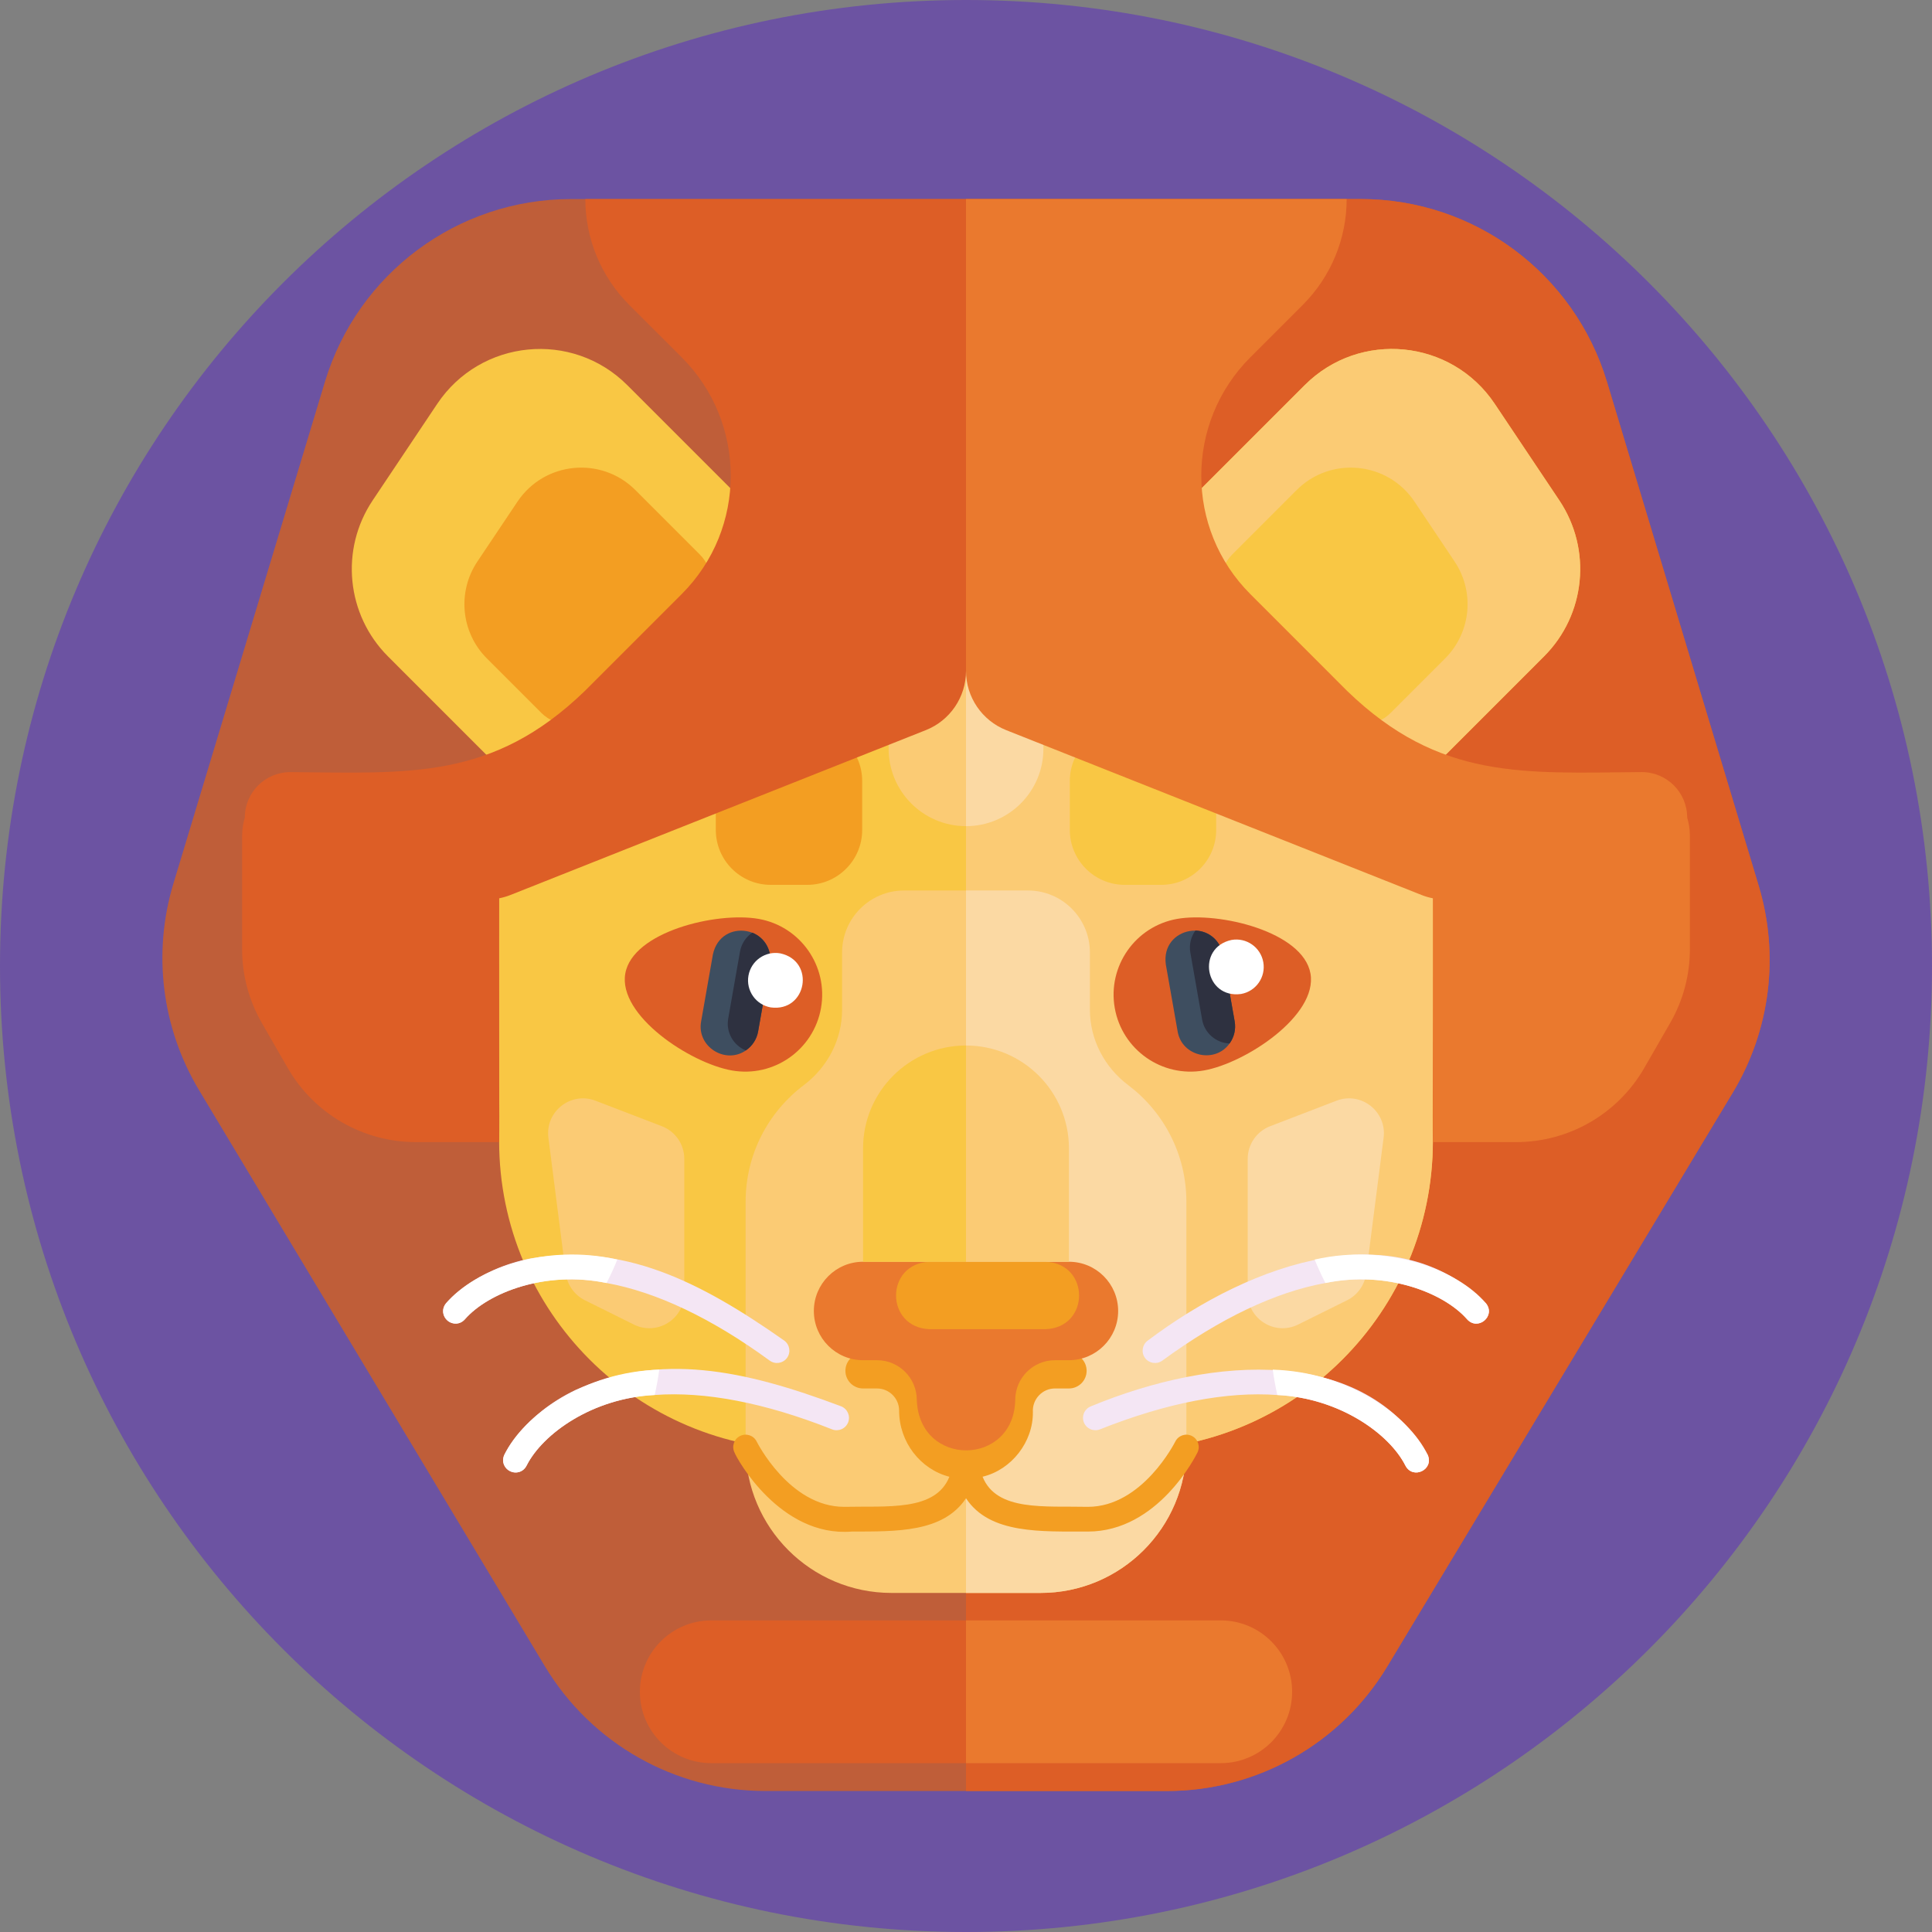 <svg width="60" height="60" viewBox="0 0 60 60" fill="none" xmlns="http://www.w3.org/2000/svg">
<rect x="0" y="0" width="60" height="60" fill="#808080" stroke="none"/>
<g clip-path="url(#clip0_1123_23556)">
<path d="M30 60C46.569 60 60 46.569 60 30C60 13.431 46.569 0 30 0C13.431 0 0 13.431 0 30C0 46.569 13.431 60 30 60Z" fill="#6C53A2"/>
<path d="M53.812 33.933L43.081 51.756C41.637 54.154 39.042 55.621 36.241 55.621H23.766C20.962 55.621 18.364 54.15 16.921 51.746L6.183 33.858C5.023 31.927 4.733 29.597 5.385 27.441L10.091 11.857C11.108 8.487 14.213 6.182 17.733 6.182H42.263C45.785 6.182 48.891 8.49 49.907 11.863L54.619 27.512C55.268 29.671 54.975 32.002 53.812 33.933Z" fill="#BF5E39"/>
<path d="M53.812 33.933L43.081 51.756C41.637 54.154 39.042 55.621 36.241 55.621H30V6.182H42.263C45.785 6.182 48.891 8.49 49.907 11.863L54.619 27.512C55.268 29.671 54.975 32.002 53.812 33.933Z" fill="#DD5E26"/>
<path d="M48.426 15.539L46.419 12.54C45.074 10.531 42.228 10.251 40.519 11.961L36.34 16.14C35.716 15.933 26.004 16.07 25.096 16.033C24.608 16.033 24.129 16.07 23.66 16.14L19.481 11.961C17.771 10.251 14.926 10.531 13.58 12.54L11.574 15.539C10.555 17.061 10.754 19.09 12.049 20.385L15.642 23.979C15.391 24.836 15.533 34.322 15.501 35.437C15.501 40.736 19.796 45.032 25.096 45.032H34.904C40.204 45.032 44.499 40.736 44.499 35.437C44.463 34.281 44.624 24.888 44.358 23.979L47.951 20.385C49.246 19.09 49.445 17.061 48.426 15.539Z" fill="#F9C744"/>
<path d="M47.951 20.385L44.358 23.979C44.622 24.833 44.457 34.323 44.499 35.437C44.499 40.736 40.204 45.032 34.904 45.032H30V16.033C31.087 16.064 35.343 15.943 36.34 16.14L40.519 11.961C42.228 10.251 45.074 10.53 46.419 12.539L48.426 15.539C49.444 17.061 49.246 19.091 47.951 20.385Z" fill="#FBCB74"/>
<path d="M38.749 35.988V40.164C38.749 40.968 39.594 41.493 40.315 41.135L41.836 40.38C42.161 40.219 42.383 39.906 42.429 39.547L42.969 35.333C43.074 34.519 42.271 33.889 41.505 34.184L39.444 34.976C39.026 35.137 38.749 35.539 38.749 35.988Z" fill="#FBD9A3"/>
<path d="M21.251 35.988V40.164C21.251 40.968 20.406 41.493 19.685 41.135L18.164 40.38C17.84 40.219 17.617 39.906 17.571 39.547L17.031 35.333C16.927 34.519 17.729 33.889 18.495 34.184L20.556 34.976C20.975 35.137 21.251 35.539 21.251 35.988Z" fill="#FBCB74"/>
<path d="M36.844 37.321V44.94C36.844 47.441 34.816 49.47 32.314 49.47H27.686C25.184 49.47 23.156 47.441 23.156 44.939V37.321C23.156 35.842 23.864 34.529 24.961 33.701C25.701 33.144 26.152 32.284 26.152 31.357V29.58C26.152 28.517 27.014 27.655 28.077 27.655H31.924C32.987 27.655 33.848 28.517 33.848 29.58V31.357C33.848 32.284 34.299 33.144 35.039 33.701C36.135 34.529 36.844 35.842 36.844 37.321Z" fill="#FBCB74"/>
<path d="M36.844 37.321V44.94C36.844 47.441 34.816 49.47 32.314 49.47H30V27.655H31.923C32.986 27.655 33.848 28.517 33.848 29.58V31.357C33.848 32.284 34.299 33.144 35.039 33.701C36.136 34.529 36.844 35.842 36.844 37.321Z" fill="#FBD9A3"/>
<path d="M37.013 44.594C36.823 44.501 36.593 44.58 36.499 44.77C36.489 44.79 35.481 46.796 33.785 46.796C32.448 46.765 30.95 46.946 30.515 45.861C31.415 45.646 32.09 44.777 32.077 43.85C32.055 43.457 32.369 43.118 32.765 43.12H33.197C33.5 43.12 33.746 42.874 33.746 42.571C33.746 42.268 33.5 42.023 33.197 42.023H32.765C31.781 42.023 30.98 42.823 30.98 43.808C31.002 44.241 30.708 44.663 30.292 44.785C30.155 44.605 29.845 44.606 29.708 44.786C29.308 44.659 29.02 44.263 29.02 43.808C29.02 42.823 28.22 42.023 27.235 42.023H26.803C26.5 42.023 26.255 42.268 26.255 42.571C26.255 42.874 26.5 43.12 26.803 43.12H27.235C27.615 43.12 27.923 43.428 27.923 43.807C27.923 44.783 28.581 45.63 29.484 45.862C29.05 46.945 27.551 46.765 26.215 46.796C24.519 46.796 23.51 44.79 23.5 44.77C23.407 44.579 23.177 44.501 22.987 44.594C22.796 44.687 22.717 44.917 22.81 45.107C22.876 45.295 24.229 47.743 26.448 47.564C27.844 47.56 29.29 47.597 30 46.53C30.739 47.657 32.362 47.557 33.785 47.564C35.963 47.564 37.14 45.208 37.189 45.107C37.282 44.917 37.203 44.688 37.013 44.594Z" fill="#F39E22"/>
<path d="M44.339 45.183C42.364 41.805 37.72 42.082 33.876 43.676C33.679 43.755 33.583 43.977 33.661 44.175C33.74 44.371 33.962 44.468 34.16 44.39C36.236 43.565 38.101 43.207 39.668 43.324C41.608 43.418 43.148 44.532 43.643 45.509C43.87 45.963 44.543 45.647 44.339 45.183Z" fill="#F4E6F4"/>
<path d="M44.339 45.183C44.541 45.645 43.873 45.964 43.643 45.509C43.146 44.529 41.606 43.418 39.668 43.323C39.61 43.064 39.562 42.802 39.526 42.536C41.845 42.604 43.737 43.938 44.339 45.183Z" fill="white"/>
<path d="M46.149 40.477C43.392 37.7 38.965 39.131 35.642 41.635C35.472 41.761 35.434 42.001 35.559 42.172C35.684 42.343 35.924 42.38 36.096 42.256C37.899 40.937 39.616 40.124 41.162 39.845C43.063 39.451 44.834 40.144 45.557 40.966C45.891 41.349 46.463 40.874 46.149 40.477Z" fill="#F4E6F4"/>
<path d="M46.149 40.477C46.461 40.873 45.894 41.349 45.557 40.966C44.831 40.142 43.062 39.452 41.162 39.845C41.041 39.609 40.928 39.367 40.828 39.117C43.09 38.604 45.255 39.422 46.149 40.477Z" fill="white"/>
<path d="M15.846 45.694C16.034 45.783 16.266 45.704 16.357 45.509C16.86 44.522 18.397 43.419 20.332 43.323C21.899 43.207 23.764 43.565 25.84 44.39C26.038 44.468 26.26 44.371 26.339 44.175C26.417 43.977 26.321 43.755 26.124 43.675C23.064 42.522 20.504 42.008 17.872 43.167C16.259 43.938 15.686 45.133 15.662 45.183C15.572 45.375 15.654 45.603 15.846 45.694Z" fill="#F4E6F4"/>
<path d="M15.661 45.183C15.459 45.645 16.127 45.964 16.357 45.509C16.854 44.529 18.394 43.418 20.332 43.323C20.39 43.064 20.439 42.802 20.474 42.536C18.155 42.604 16.263 43.938 15.661 45.183Z" fill="white"/>
<path d="M13.901 41.018C14.061 41.15 14.305 41.132 14.442 40.966C15.17 40.139 16.947 39.452 18.838 39.845C20.384 40.124 22.1 40.937 23.904 42.255C24.076 42.38 24.315 42.343 24.441 42.172C24.566 42 24.528 41.761 24.358 41.635C21.684 39.752 19.333 38.614 16.495 39.078C14.741 39.42 13.886 40.434 13.85 40.476C13.715 40.64 13.738 40.881 13.901 41.018Z" fill="#F4E6F4"/>
<path d="M13.851 40.477C13.539 40.873 14.106 41.349 14.443 40.966C15.169 40.142 16.938 39.452 18.838 39.845C18.959 39.609 19.072 39.367 19.172 39.117C16.91 38.604 14.745 39.422 13.851 40.477Z" fill="white"/>
<path d="M28.472 43.478C28.547 45.579 31.488 45.548 31.529 43.478C31.529 42.796 32.082 42.242 32.765 42.242H33.197C34.041 42.242 34.725 41.558 34.725 40.714C34.725 39.87 34.041 39.185 33.197 39.185H26.803C25.959 39.185 25.275 39.87 25.275 40.714C25.275 41.558 25.959 42.242 26.803 42.242H27.236C27.919 42.242 28.472 42.796 28.472 43.478Z" fill="#EA792E"/>
<path d="M32.472 41.279H28.869C27.482 41.226 27.48 39.239 28.869 39.185H32.472C33.858 39.239 33.86 41.225 32.472 41.279Z" fill="#F39E22"/>
<path d="M33.197 35.666V39.185H30V32.469C31.765 32.469 33.197 33.901 33.197 35.666Z" fill="#FBCB74"/>
<path d="M26.803 35.666V39.185H30V32.469C28.235 32.469 26.803 33.901 26.803 35.666Z" fill="#F9C744"/>
<path d="M40.698 30.234C40.469 28.934 37.858 28.308 36.558 28.537C35.259 28.766 34.391 30.006 34.62 31.305C34.849 32.605 36.089 33.473 37.388 33.244C38.688 33.015 40.927 31.534 40.698 30.234Z" fill="#DD5E26"/>
<path d="M37.977 29.641L38.344 31.721C38.387 31.965 38.326 32.205 38.195 32.393C37.75 33.042 36.706 32.819 36.573 32.034L36.206 29.953C36.043 28.776 37.722 28.471 37.977 29.641Z" fill="#3E4E60"/>
<path d="M37.977 29.641L38.344 31.721C38.387 31.971 38.325 32.215 38.185 32.406C37.77 32.391 37.408 32.089 37.333 31.663L36.967 29.583C36.923 29.333 36.987 29.088 37.126 28.898C37.54 28.913 37.902 29.215 37.977 29.641Z" fill="#2E3140"/>
<path d="M39.233 29.882C39.151 29.419 38.709 29.109 38.246 29.191C37.141 29.43 37.422 31.023 38.542 30.869C39.005 30.787 39.315 30.346 39.233 29.882Z" fill="white"/>
<path d="M19.419 30.234C19.649 28.934 22.259 28.308 23.559 28.537C24.859 28.766 25.726 30.006 25.497 31.305C25.268 32.605 24.029 33.473 22.729 33.244C21.429 33.015 19.19 31.534 19.419 30.234Z" fill="#DD5E26"/>
<path d="M23.911 29.953L23.544 32.034C23.501 32.278 23.363 32.482 23.175 32.614C22.535 33.072 21.629 32.505 21.774 31.721L22.14 29.641C22.389 28.479 24.072 28.767 23.911 29.953Z" fill="#3E4E60"/>
<path d="M23.911 29.953L23.544 32.033C23.5 32.282 23.357 32.491 23.162 32.622C22.777 32.466 22.54 32.059 22.615 31.633L22.981 29.553C23.026 29.303 23.169 29.095 23.365 28.964C23.749 29.12 23.986 29.528 23.911 29.953Z" fill="#2E3140"/>
<path d="M23.244 30.299C23.326 29.835 23.768 29.526 24.231 29.607C25.336 29.846 25.055 31.439 23.935 31.286C23.472 31.204 23.162 30.762 23.244 30.299Z" fill="white"/>
<path d="M36.063 22.549H34.931C33.989 22.549 33.224 23.313 33.224 24.256V25.773C33.224 26.716 33.989 27.48 34.931 27.48H36.063C37.006 27.48 37.77 26.716 37.77 25.773V24.256C37.77 23.313 37.006 22.549 36.063 22.549Z" fill="#F9C744"/>
<path d="M25.069 22.549H23.937C22.994 22.549 22.23 23.313 22.23 24.256V25.773C22.23 26.716 22.994 27.48 23.937 27.48H25.069C26.011 27.48 26.776 26.716 26.776 25.773V24.256C26.776 23.313 26.011 22.549 25.069 22.549Z" fill="#F39E22"/>
<path d="M32.404 19.003V23.253C32.404 24.58 31.328 25.657 30 25.657V16.6C31.327 16.6 32.404 17.676 32.404 19.003Z" fill="#FBD9A3"/>
<path d="M27.597 19.003V23.253C27.597 24.58 28.673 25.657 30 25.657V16.6C28.673 16.6 27.597 17.676 27.597 19.003Z" fill="#FBCB74"/>
<path d="M41.447 22.14L38.268 18.961C37.787 18.48 37.787 17.7 38.268 17.22L40.267 15.22C41.328 14.159 43.095 14.332 43.929 15.579L45.175 17.44C45.807 18.385 45.683 19.644 44.88 20.448L43.188 22.14C42.707 22.62 41.928 22.62 41.447 22.14Z" fill="#F9C744"/>
<path d="M18.553 22.14L21.732 18.961C22.213 18.48 22.213 17.7 21.732 17.22L19.733 15.22C18.672 14.159 16.905 14.332 16.071 15.579L14.825 17.44C14.193 18.385 14.317 19.644 15.12 20.448L16.812 22.14C17.293 22.62 18.073 22.62 18.553 22.14Z" fill="#F39E22"/>
<path d="M19.538 9.465C18.667 8.594 18.178 7.413 18.178 6.182H30V16.921V20.837C30 21.648 29.505 22.376 28.752 22.675L15.852 27.795C15.738 27.84 15.62 27.874 15.501 27.898V35.469H12.915C11.272 35.469 9.755 34.591 8.936 33.167L8.13 31.767C7.73 31.071 7.519 30.282 7.519 29.478V25.94H7.52C7.522 25.759 7.548 25.574 7.603 25.39C7.603 24.61 8.235 23.979 9.014 23.979C12.689 24.005 15.287 24.239 18.164 21.457L21.171 18.45C23.201 16.42 23.201 13.128 21.171 11.097L19.538 9.465Z" fill="#DD5E26"/>
<path d="M40.462 9.465C41.333 8.594 41.822 7.413 41.822 6.182H30V16.921V20.837C30 21.648 30.495 22.376 31.248 22.675L44.148 27.795C44.262 27.84 44.38 27.874 44.5 27.898V35.469H47.085C48.728 35.469 50.245 34.591 51.064 33.167L51.87 31.767C52.271 31.071 52.481 30.281 52.481 29.478V25.94H52.481C52.479 25.759 52.452 25.574 52.397 25.39C52.397 24.61 51.765 23.978 50.986 23.978C47.314 24.006 44.709 24.236 41.836 21.457L38.83 18.45C36.799 16.42 36.799 13.128 38.83 11.097L40.462 9.465Z" fill="#EA792E"/>
<path d="M30 54.756H37.912C39.136 54.756 40.128 53.764 40.128 52.54C40.128 51.316 39.136 50.323 37.912 50.323H30V54.756Z" fill="#EA792E"/>
<path d="M30 50.323H22.089C20.864 50.323 19.872 51.316 19.872 52.54C19.872 53.764 20.864 54.756 22.089 54.756H30V50.323Z" fill="#DD5E26"/>
</g>
<defs>
<clipPath id="clip0_1123_23556">
<rect width="60" height="60" fill="white"/>
</clipPath>
</defs>
</svg>
